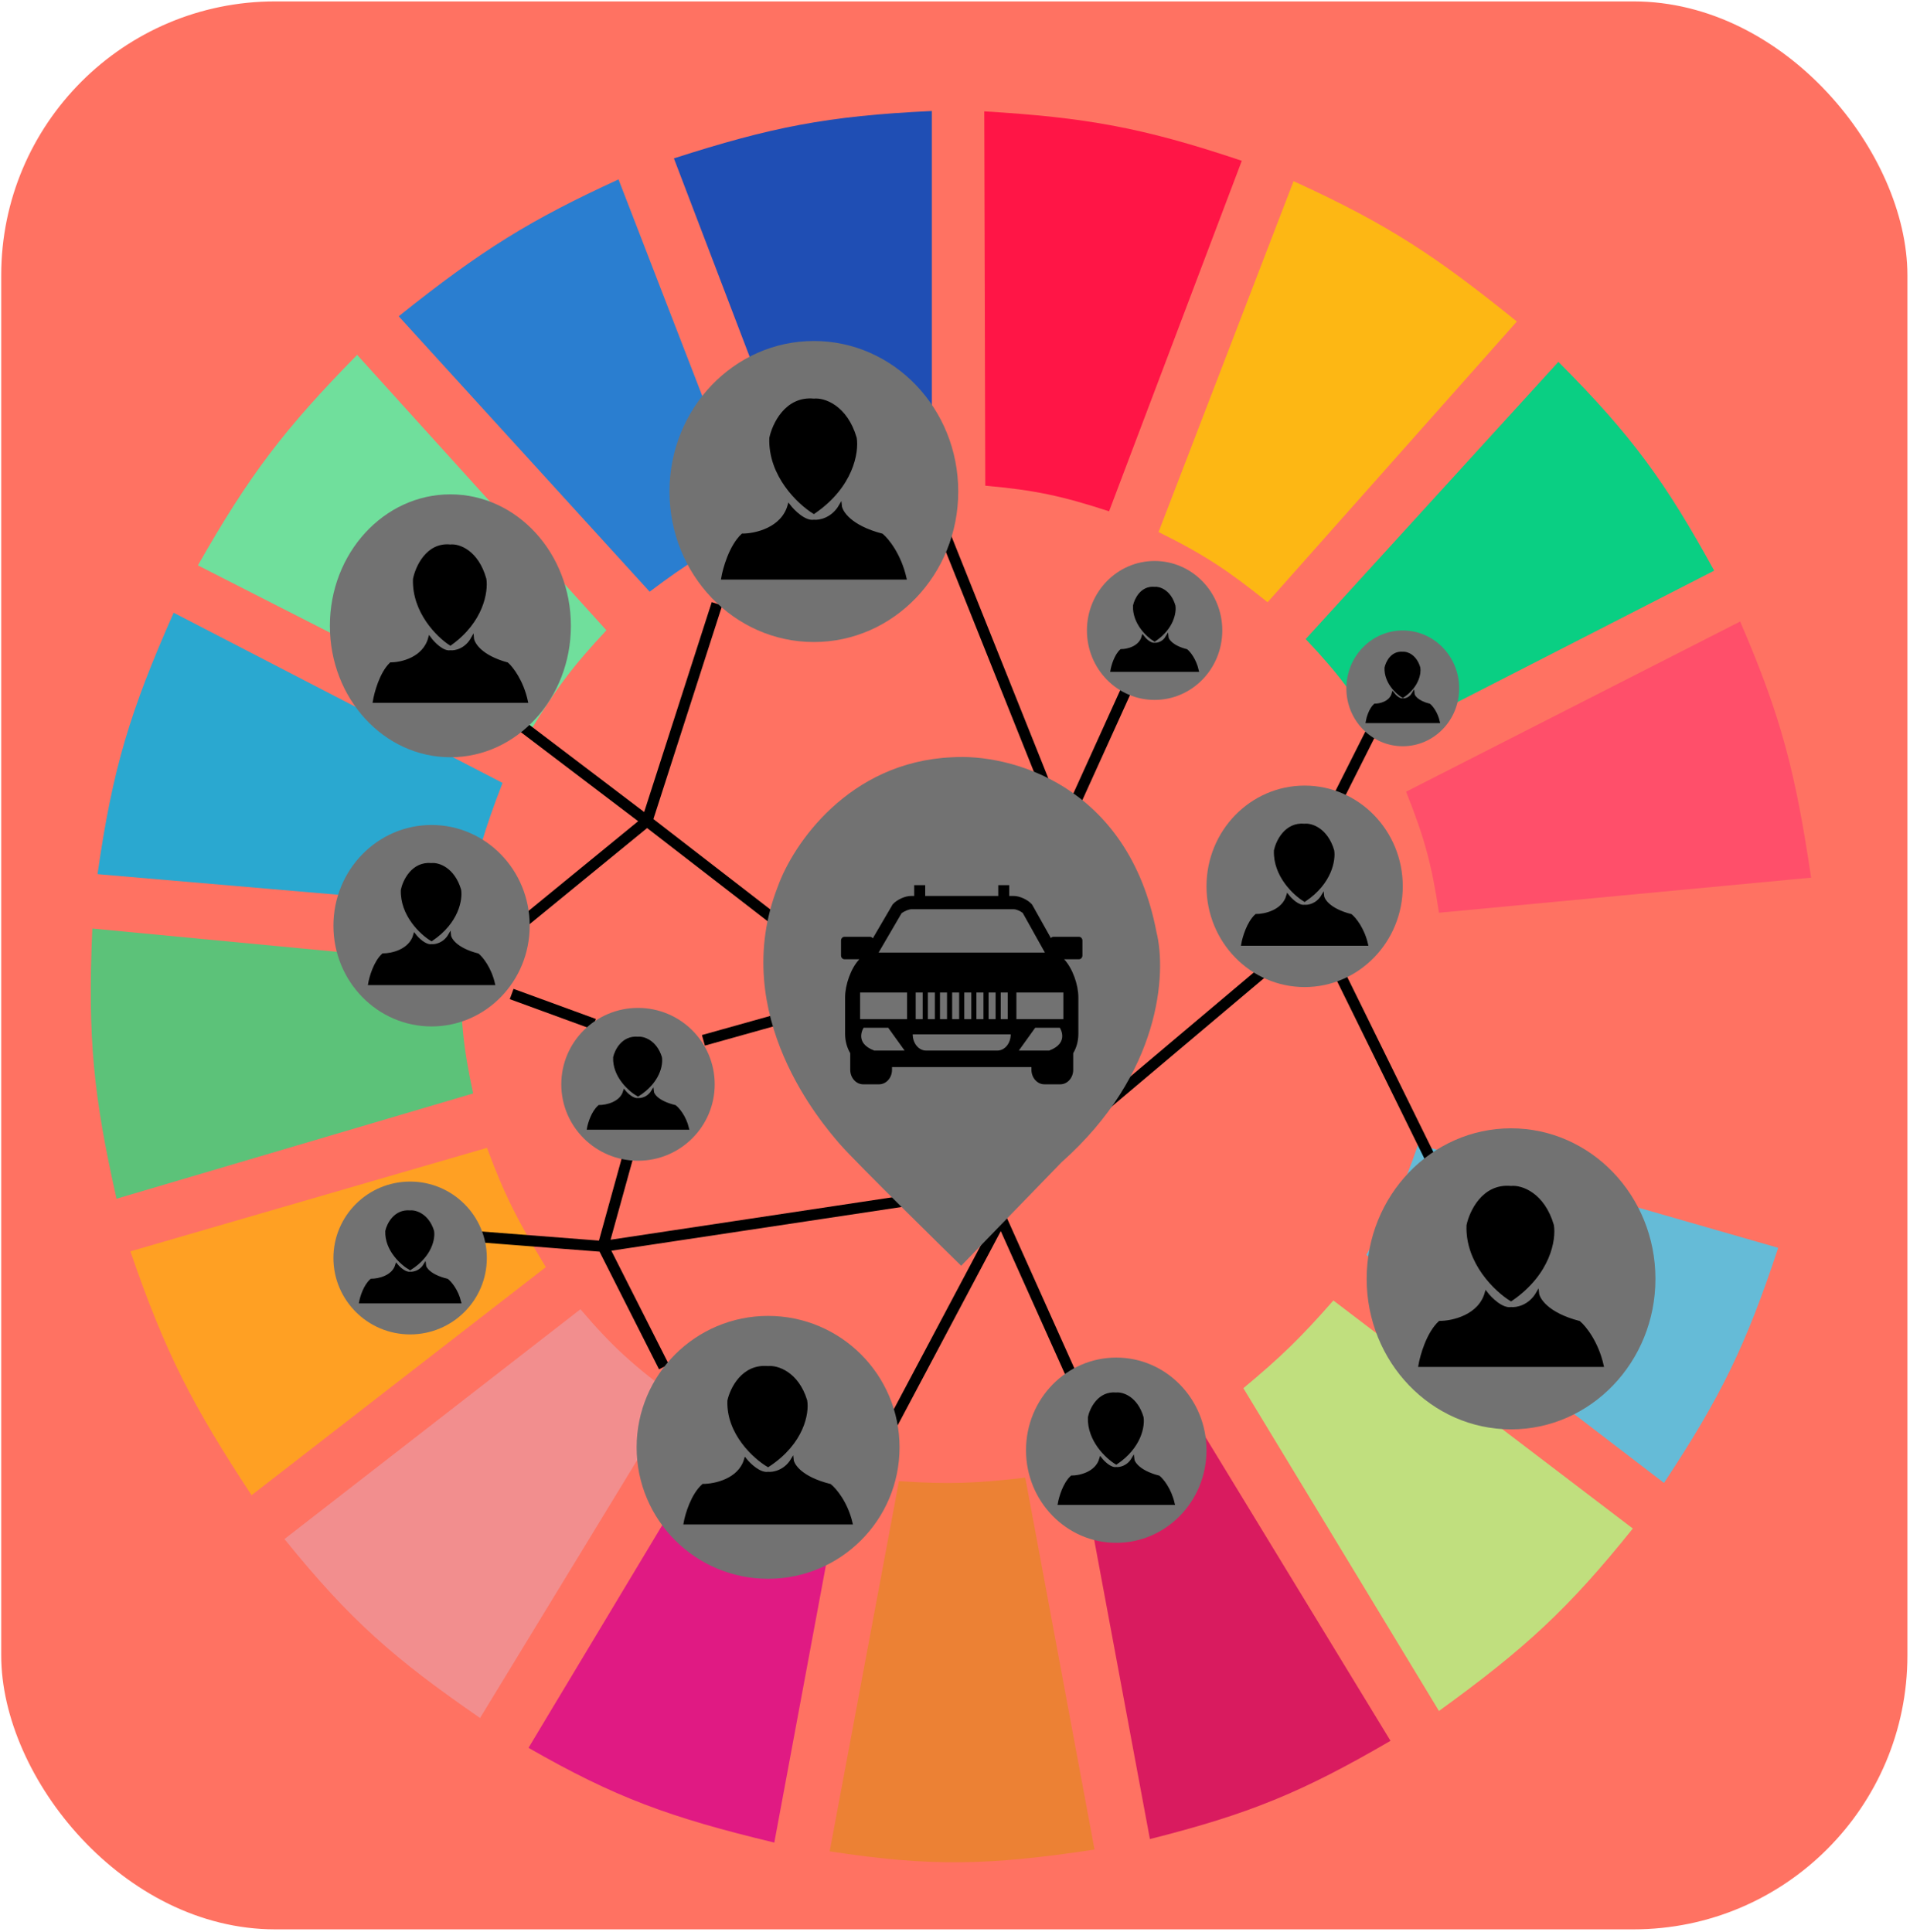 <svg width="687" height="695" viewBox="0 0 687 695" fill="none" xmlns="http://www.w3.org/2000/svg">
<rect x="0.44" y="0.508" width="685.626" height="693.507" rx="98.51" fill="#FF7262"/>
<g clip-path="url(#clip0)">
<path d="M290.335 182.551L242.396 56.966C277.207 45.789 297.363 41.7 335.161 39.927V174.978C317.196 175.985 307.353 177.607 290.335 182.551Z" fill="#1F4EB4"/>
<path d="M354.392 174.714L354.024 40.058C390.475 42.264 410.736 45.767 446.653 57.839L398.919 183.924C381.79 178.341 372.027 176.28 354.392 174.714Z" fill="#FF1546"/>
<path d="M416.716 191.385L465.277 65.17C499.803 80.923 516.951 92.525 545.59 115.656L455.938 216.628C441.919 205.423 433.535 199.683 416.716 191.385Z" fill="#FDB714"/>
<path d="M469.638 229.881L560.534 130.171C587.199 156.912 599.104 173.554 616.567 205.269L497.031 266.483C487.8 250.988 481.926 242.877 469.638 229.881Z" fill="#0ACF83"/>
<path d="M505.748 284.785L625.906 223.57C640.796 257.961 645.88 278.299 651.432 315.707L517.577 328.329C514.952 310.868 512.36 301.343 505.748 284.785Z" fill="#FF4F6A"/>
<path d="M515.707 392.068C518.704 375.301 519.659 365.557 519.443 347.261L653.297 334.64C654.959 371.325 653.133 392.174 645.204 429.932L515.707 392.068Z" fill="#FF7262"/>
<path d="M491.426 451.389C500.203 436.972 504.336 428.304 510.103 411.631L639.6 448.864C628.014 483.888 619.021 502.405 598.509 533.429L491.426 451.389Z" fill="#65BBD7"/>
<path d="M587.304 549.837L479.598 467.797C467.764 481.292 460.653 488.168 447.224 499.351L517.575 615.469C548.73 592.89 564.177 578.653 587.304 549.837Z" fill="#C0DF7E"/>
<path d="M500.144 626.197L429.792 510.71C414.529 518.423 405.59 522.237 388.702 527.749L413.605 661.537C449.283 652.543 468.243 644.768 500.144 626.197Z" fill="#D91B5F"/>
<path d="M323.331 532.798C341.077 533.96 351.028 533.613 368.779 531.536L393.682 665.324C355.619 671.059 334.704 671.53 298.428 665.955L323.331 532.798Z" fill="#EC8134"/>
<path d="M190.099 628.722L259.828 512.604C275.636 520.872 285.226 524.391 303.408 529.012L278.505 662.8C240.861 653.758 221.276 646.609 190.099 628.722Z" fill="#E01A83"/>
<path d="M102.317 553.623L208.779 470.952C220.65 484.92 228.371 491.585 243.02 502.506L172.669 617.993C141.875 596.708 126.104 583.043 102.317 553.623Z" fill="#F28E8E"/>
<path d="M90.486 537.846C69.31 505.694 59.427 486.661 46.905 450.127L175.157 412.893C181.562 430.143 186.42 439.479 196.324 455.806L90.486 537.846Z" fill="#FFA023"/>
<path d="M41.924 431.195C33.685 394.672 31.453 373.486 33.208 334.009L165.817 346.63C165.479 366.181 166.522 376.344 170.175 393.33L41.924 431.195Z" fill="#5CC279"/>
<path d="M35.076 314.445L167.686 325.805C171.365 308.409 174.123 298.725 180.76 281.629L62.47 220.415C46.748 255.875 40.515 276.405 35.076 314.445Z" fill="#2AA8D0"/>
<path d="M71.186 203.376C89.723 170.741 102.35 154.235 128.464 127.646L218.115 226.725C205.984 239.692 199.865 247.864 190.099 263.959L71.186 203.376Z" fill="#70DF9C"/>
<path d="M233.68 212.842C247.131 202.704 255.223 197.629 271.035 190.123L222.474 64.539C190.874 79.053 173.524 89.679 143.406 113.763L233.68 212.842Z" fill="#2A7ED0"/>
<path d="M169.836 247.608L232.723 295.343M281.41 332.989L232.723 295.343M232.723 295.343L177.545 340.486M232.723 295.343L257.878 217.204M184.037 357.562L213.654 368.391M253.01 374.222L284.25 365.475M336.994 185.134L377.161 285.509M386.492 289.257L411.241 234.697M469.666 310.082L494.009 261.769M168.619 444.609L216.9 448.357M216.9 448.357L238.809 491.673M216.9 448.357L226.232 414.622M216.9 448.357L335.777 430.448M320.765 512.497L360.12 438.362L390.955 507.083M377.161 414.622L456.682 347.566M473.317 332.989L534.581 457.52" stroke="black" stroke-width="3.94"/>
<path d="M345.691 452.521C345.691 452.521 309.031 416.629 303.439 410.103C297.847 403.577 263.795 364.814 281.69 319.394C286.868 305.038 306.297 275.932 342.585 274.366C362.262 273.061 404.1 283.502 414.042 335.709C417.563 349.631 415.782 385.305 380.488 416.629L345.691 452.521Z" fill="#727272" stroke="#727272" stroke-width="3.94"/>
<path d="M388.1 336.981H378.889C378.529 336.981 378.21 337.161 377.985 337.433L371.262 325.442C371.225 325.38 371.184 325.32 371.133 325.267C369.607 323.59 366.713 322.278 364.55 322.278H363.013V318.411H359.06V322.278H332.78V318.411H328.825V322.278H327.743C325.579 322.278 322.683 323.582 321.147 325.246C321.103 325.294 321.06 325.349 321.025 325.411L313.928 337.55C313.706 337.212 313.364 336.981 312.948 336.981H303.735C303.054 336.981 302.507 337.585 302.507 338.326V343.705C302.507 344.451 303.054 345.053 303.735 345.053H309.097C305.996 348.341 303.971 354.351 303.971 358.725V371.908C303.971 374.498 304.663 376.893 305.822 378.854V384.829C305.822 387.7 307.915 390.047 310.488 390.047H316.176C318.749 390.047 320.842 387.708 320.842 384.829V383.841H370.996V384.829C370.996 387.7 373.093 390.047 375.662 390.047H381.356C383.929 390.047 386.02 387.708 386.02 384.829V378.854C387.182 376.893 387.872 374.502 387.872 371.908V358.725C387.872 354.349 385.844 348.341 382.74 345.055H388.104C388.782 345.055 389.332 344.451 389.332 343.709V338.328C389.333 337.585 388.784 336.981 388.1 336.981ZM324.268 328.532C325.343 327.686 326.973 327.067 327.819 327.067H364.631C365.528 327.067 367.071 327.727 367.878 328.418L375.836 342.665H316.017L324.268 328.532ZM362.475 357.022V366.593H359.948V357.022H362.475ZM358.105 357.022V366.593H355.578V357.022H358.105ZM353.733 357.022V366.593H351.206V357.022H353.733ZM349.365 357.022V366.593H346.838V357.022H349.365ZM344.999 357.022V366.593H342.472V357.022H344.999ZM340.629 357.022V366.593H338.1V357.022H340.629ZM336.255 357.022V366.593H333.73V357.022H336.255ZM331.887 357.022V366.593H329.36V357.022H331.887ZM314.458 377.907C307.029 375.127 310.633 369.697 310.633 369.697H319.479L325.377 377.907H314.458ZM326.259 366.599H309.361V357.022H326.258L326.259 366.599ZM358.734 377.907H333.101C330.448 377.907 328.295 375.298 328.295 372.083H363.541C363.541 375.301 361.39 377.907 358.734 377.907ZM377.377 377.907H366.455L372.352 369.697H381.2C381.2 369.701 384.802 375.129 377.377 377.907ZM382.474 366.599H365.585V357.022H382.474V366.599Z" fill="black"/>
<ellipse cx="469.258" cy="318.828" rx="35.298" ry="36.235" fill="#727272"/>
<path d="M469.257 323.871C465.605 321.65 458.383 314.958 458.708 305.962C459.384 302.769 462.44 296.134 469.257 296.801C471.691 296.523 477.128 298.299 479.4 305.962C479.941 309.294 478.669 317.541 469.257 323.871Z" fill="black"/>
<path d="M463.171 322.205C464.253 323.594 466.984 326.287 469.257 325.954C470.609 326.093 473.801 325.537 475.749 322.205C475.884 323.733 478.102 327.287 485.892 329.286C487.244 330.396 490.274 334.034 491.572 339.698H446.942C447.348 337.338 448.89 331.951 451.811 329.286C454.922 329.286 461.548 327.87 463.171 322.205Z" fill="black"/>
<path d="M469.257 323.871C465.605 321.65 458.383 314.958 458.708 305.962C459.384 302.769 462.44 296.134 469.257 296.801C471.691 296.523 477.128 298.299 479.4 305.962C479.941 309.294 478.669 317.541 469.257 323.871Z" stroke="black"/>
<path d="M463.171 322.205C464.253 323.594 466.984 326.287 469.257 325.954C470.609 326.093 473.801 325.537 475.749 322.205C475.884 323.733 478.102 327.287 485.892 329.286C487.244 330.396 490.274 334.034 491.572 339.698H446.942C447.348 337.338 448.89 331.951 451.811 329.286C454.922 329.286 461.548 327.87 463.171 322.205Z" stroke="black"/>
<ellipse cx="229.478" cy="390.048" rx="27.589" ry="27.488" fill="#727272"/>
<path d="M229.475 393.901C226.554 392.221 220.777 387.159 221.036 380.354C221.577 377.938 224.022 372.919 229.475 373.423C231.423 373.213 235.773 374.556 237.59 380.354C238.023 382.874 237.005 389.112 229.475 393.901Z" fill="black"/>
<path d="M224.607 392.641C225.472 393.691 227.657 395.729 229.475 395.477C230.557 395.582 233.111 395.162 234.669 392.641C234.777 393.797 236.552 396.485 242.784 397.997C243.865 398.838 246.289 401.589 247.328 405.874H211.624C211.949 404.089 213.182 400.014 215.519 397.997C218.007 397.997 223.309 396.926 224.607 392.641Z" fill="black"/>
<path d="M229.475 393.901C226.554 392.221 220.777 387.159 221.036 380.354C221.577 377.938 224.022 372.919 229.475 373.423C231.423 373.213 235.773 374.556 237.59 380.354C238.023 382.874 237.005 389.112 229.475 393.901Z" stroke="black"/>
<path d="M224.607 392.641C225.472 393.691 227.657 395.729 229.475 395.477C230.557 395.582 233.111 395.162 234.669 392.641C234.777 393.797 236.552 396.485 242.784 397.997C243.865 398.838 246.289 401.589 247.328 405.874H211.624C211.949 404.089 213.182 400.014 215.519 397.997C218.007 397.997 223.309 396.926 224.607 392.641Z" stroke="black"/>
<ellipse cx="147.519" cy="452.52" rx="27.589" ry="27.488" fill="#727272"/>
<path d="M147.52 456.376C144.599 454.696 138.822 449.634 139.081 442.828C139.622 440.413 142.067 435.394 147.52 435.898C149.468 435.688 153.818 437.031 155.635 442.828C156.068 445.349 155.05 451.587 147.52 456.376Z" fill="black"/>
<path d="M142.652 455.116C143.517 456.166 145.702 458.203 147.52 457.951C148.602 458.056 151.156 457.636 152.714 455.116C152.822 456.271 154.597 458.96 160.828 460.472C161.91 461.312 164.334 464.064 165.373 468.349H129.669C129.994 466.563 131.227 462.488 133.564 460.472C136.052 460.472 141.354 459.401 142.652 455.116Z" fill="black"/>
<path d="M147.52 456.376C144.599 454.696 138.822 449.634 139.081 442.828C139.622 440.413 142.067 435.394 147.52 435.898C149.468 435.688 153.818 437.031 155.635 442.828C156.068 445.349 155.05 451.587 147.52 456.376Z" stroke="black"/>
<path d="M142.652 455.116C143.517 456.166 145.702 458.203 147.52 457.951C148.602 458.056 151.156 457.636 152.714 455.116C152.822 456.271 154.597 458.96 160.828 460.472C161.91 461.312 164.334 464.064 165.373 468.349H129.669C129.994 466.563 131.227 462.488 133.564 460.472C136.052 460.472 141.354 459.401 142.652 455.116Z" stroke="black"/>
<circle cx="276.267" cy="520.638" r="47.285" fill="#727272"/>
<path d="M276.264 527.218C271.372 524.32 261.698 515.587 262.133 503.848C263.039 499.681 267.133 491.023 276.264 491.893C279.525 491.53 286.809 493.847 289.852 503.848C290.576 508.196 288.873 518.957 276.264 527.218Z" fill="black"/>
<path d="M268.112 525.044C269.561 526.856 273.22 530.371 276.264 529.936C278.076 530.117 282.352 529.392 284.961 525.044C285.142 527.037 288.113 531.675 298.548 534.284C300.36 535.733 304.418 540.48 306.157 547.871H246.372C246.916 544.792 248.981 537.762 252.894 534.284C257.061 534.284 265.938 532.436 268.112 525.044Z" fill="black"/>
<path d="M276.264 527.218C271.372 524.32 261.698 515.587 262.133 503.848C263.039 499.681 267.133 491.023 276.264 491.893C279.525 491.53 286.809 493.847 289.852 503.848C290.576 508.196 288.873 518.957 276.264 527.218Z" stroke="black"/>
<path d="M268.112 525.044C269.561 526.856 273.22 530.371 276.264 529.936C278.076 530.117 282.352 529.392 284.961 525.044C285.142 527.037 288.113 531.675 298.548 534.284C300.36 535.733 304.418 540.48 306.157 547.871H246.372C246.916 544.792 248.981 537.762 252.894 534.284C257.061 534.284 265.938 532.436 268.112 525.044Z" stroke="black"/>
<ellipse cx="543.505" cy="460.019" rx="51.933" ry="54.144" fill="#727272"/>
<path d="M543.5 467.555C538.128 464.236 527.502 454.237 527.98 440.794C528.975 436.023 533.471 426.109 543.5 427.105C547.082 426.69 555.081 429.343 558.424 440.794C559.219 445.773 557.348 458.095 543.5 467.555Z" fill="black"/>
<path d="M534.547 465.066C536.138 467.14 540.157 471.165 543.5 470.667C545.49 470.874 550.186 470.044 553.052 465.066C553.251 467.348 556.514 472.658 567.975 475.646C569.965 477.305 574.422 482.74 576.332 491.204H510.67C511.267 487.678 513.535 479.629 517.833 475.646C522.409 475.646 532.159 473.53 534.547 465.066Z" fill="black"/>
<path d="M543.5 467.555C538.128 464.236 527.502 454.237 527.98 440.794C528.975 436.023 533.471 426.109 543.5 427.105C547.082 426.69 555.081 429.343 558.424 440.794C559.219 445.773 557.348 458.095 543.5 467.555Z" stroke="black"/>
<path d="M534.547 465.066C536.138 467.14 540.157 471.165 543.5 470.667C545.49 470.874 550.186 470.044 553.052 465.066C553.251 467.348 556.514 472.658 567.975 475.646C569.965 477.305 574.422 482.74 576.332 491.204H510.67C511.267 487.678 513.535 479.629 517.833 475.646C522.409 475.646 532.159 473.53 534.547 465.066Z" stroke="black"/>
<ellipse cx="161.997" cy="225.11" rx="43.344" ry="47.285" fill="#727272"/>
<path d="M161.992 231.69C157.508 228.791 148.64 220.059 149.038 208.32C149.868 204.153 153.621 195.495 161.992 196.364C164.981 196.002 171.658 198.319 174.448 208.32C175.111 212.668 173.55 223.429 161.992 231.69Z" fill="black"/>
<path d="M154.519 229.516C155.847 231.328 159.201 234.842 161.992 234.408C163.653 234.589 167.572 233.864 169.964 229.516C170.13 231.509 172.853 236.147 182.419 238.756C184.08 240.205 187.8 244.952 189.394 252.343H134.591C135.089 249.263 136.982 242.234 140.569 238.756C144.389 238.756 152.526 236.908 154.519 229.516Z" fill="black"/>
<path d="M161.992 231.69C157.508 228.791 148.64 220.059 149.038 208.32C149.868 204.153 153.621 195.495 161.992 196.364C164.981 196.002 171.658 198.319 174.448 208.32C175.111 212.668 173.55 223.429 161.992 231.69Z" stroke="black"/>
<path d="M154.519 229.516C155.847 231.328 159.201 234.842 161.992 234.408C163.653 234.589 167.572 233.864 169.964 229.516C170.13 231.509 172.853 236.147 182.419 238.756C184.08 240.205 187.8 244.952 189.394 252.343H134.591C135.089 249.263 136.982 242.234 140.569 238.756C144.389 238.756 152.526 236.908 154.519 229.516Z" stroke="black"/>
<ellipse cx="401.501" cy="521.659" rx="32.458" ry="33.319" fill="#727272"/>
<path d="M401.498 526.297C398.141 524.254 391.5 518.101 391.798 509.829C392.42 506.893 395.23 500.792 401.498 501.404C403.737 501.149 408.736 502.782 410.826 509.829C411.323 512.893 410.153 520.476 401.498 526.297Z" fill="black"/>
<path d="M395.903 524.765C396.897 526.042 399.409 528.518 401.498 528.212C402.742 528.34 405.677 527.829 407.468 524.765C407.592 526.169 409.632 529.437 416.795 531.276C418.039 532.297 420.824 535.642 422.018 540.85H380.979C381.353 538.68 382.77 533.727 385.456 531.276C388.317 531.276 394.41 529.974 395.903 524.765Z" fill="black"/>
<path d="M401.498 526.297C398.141 524.254 391.5 518.101 391.798 509.829C392.42 506.893 395.23 500.792 401.498 501.404C403.737 501.149 408.736 502.782 410.826 509.829C411.323 512.893 410.153 520.476 401.498 526.297Z" stroke="black"/>
<path d="M395.903 524.765C396.897 526.042 399.409 528.518 401.498 528.212C402.742 528.34 405.677 527.829 407.468 524.765C407.592 526.169 409.632 529.437 416.795 531.276C418.039 532.297 420.824 535.642 422.018 540.85H380.979C381.353 538.68 382.77 533.727 385.456 531.276C388.317 531.276 394.41 529.974 395.903 524.765Z" stroke="black"/>
<ellipse cx="504.555" cy="247.606" rx="20.286" ry="20.825" fill="#727272"/>
<path d="M504.551 250.505C502.452 249.228 498.302 245.382 498.488 240.212C498.877 238.377 500.633 234.564 504.551 234.947C505.95 234.787 509.075 235.808 510.38 240.212C510.691 242.127 509.96 246.866 504.551 250.505Z" fill="black"/>
<path d="M501.054 249.547C501.675 250.345 503.245 251.893 504.551 251.702C505.328 251.781 507.163 251.462 508.282 249.547C508.36 250.425 509.634 252.467 514.111 253.616C514.888 254.255 516.63 256.345 517.376 259.6H491.727C491.96 258.244 492.846 255.148 494.525 253.616C496.312 253.616 500.121 252.803 501.054 249.547Z" fill="black"/>
<path d="M504.551 250.505C502.452 249.228 498.302 245.382 498.488 240.212C498.877 238.377 500.633 234.564 504.551 234.947C505.95 234.787 509.075 235.808 510.38 240.212C510.691 242.127 509.96 246.866 504.551 250.505Z" stroke="black"/>
<path d="M501.054 249.547C501.675 250.345 503.245 251.893 504.551 251.702C505.328 251.781 507.163 251.462 508.282 249.547C508.36 250.425 509.634 252.467 514.111 253.616C514.888 254.255 516.63 256.345 517.376 259.6H491.727C491.96 258.244 492.846 255.148 494.525 253.616C496.312 253.616 500.121 252.803 501.054 249.547Z" stroke="black"/>
<ellipse cx="155.228" cy="332.989" rx="35.298" ry="36.235" fill="#727272"/>
<path d="M155.223 338.032C151.572 335.811 144.35 329.119 144.675 320.123C145.351 316.93 148.407 310.295 155.223 310.961C157.658 310.684 163.095 312.459 165.367 320.123C165.908 323.455 164.636 331.701 155.223 338.032Z" fill="black"/>
<path d="M149.138 336.366C150.22 337.754 152.951 340.448 155.223 340.115C156.576 340.253 159.768 339.698 161.715 336.366C161.851 337.893 164.069 341.447 171.859 343.446C173.211 344.557 176.24 348.194 177.539 353.859H132.909C133.315 351.499 134.857 346.112 137.778 343.446C140.888 343.446 147.515 342.03 149.138 336.366Z" fill="black"/>
<path d="M155.223 338.032C151.572 335.811 144.35 329.119 144.675 320.123C145.351 316.93 148.407 310.295 155.223 310.961C157.658 310.684 163.095 312.459 165.367 320.123C165.908 323.455 164.636 331.701 155.223 338.032Z" stroke="black"/>
<path d="M149.138 336.366C150.22 337.754 152.951 340.448 155.223 340.115C156.576 340.253 159.768 339.698 161.715 336.366C161.851 337.893 164.069 341.447 171.859 343.446C173.211 344.557 176.24 348.194 177.539 353.859H132.909C133.315 351.499 134.857 346.112 137.778 343.446C140.888 343.446 147.515 342.03 149.138 336.366Z" stroke="black"/>
<ellipse cx="292.736" cy="176.804" rx="51.932" ry="54.144" fill="#727272"/>
<path d="M292.732 184.34C287.359 181.021 276.734 171.022 277.211 157.579C278.206 152.808 282.703 142.894 292.732 143.89C296.313 143.475 304.313 146.128 307.655 157.579C308.451 162.558 306.58 174.88 292.732 184.34Z" fill="black"/>
<path d="M283.778 181.851C285.37 183.925 289.388 187.95 292.732 187.452C294.722 187.659 299.418 186.83 302.283 181.851C302.482 184.133 305.745 189.443 317.206 192.431C319.196 194.09 323.653 199.525 325.563 207.989H259.901C260.498 204.463 262.767 196.414 267.064 192.431C271.641 192.431 281.391 190.315 283.778 181.851Z" fill="black"/>
<path d="M292.732 184.34C287.359 181.021 276.734 171.022 277.211 157.579C278.206 152.808 282.703 142.894 292.732 143.89C296.313 143.475 304.313 146.128 307.655 157.579C308.451 162.558 306.58 174.88 292.732 184.34Z" stroke="black"/>
<path d="M283.778 181.851C285.37 183.925 289.388 187.95 292.732 187.452C294.722 187.659 299.418 186.83 302.283 181.851C302.482 184.133 305.745 189.443 317.206 192.431C319.196 194.09 323.653 199.525 325.563 207.989H259.901C260.498 204.463 262.767 196.414 267.064 192.431C271.641 192.431 281.391 190.315 283.778 181.851Z" stroke="black"/>
<ellipse cx="415.297" cy="226.782" rx="24.343" ry="24.99" fill="#727272"/>
<path d="M415.293 230.26C412.775 228.728 407.795 224.113 408.018 217.909C408.485 215.707 410.592 211.131 415.293 211.591C416.972 211.399 420.722 212.624 422.289 217.909C422.662 220.207 421.785 225.894 415.293 230.26Z" fill="black"/>
<path d="M411.097 229.111C411.843 230.069 413.726 231.926 415.293 231.697C416.226 231.792 418.428 231.409 419.771 229.111C419.864 230.165 421.393 232.616 426.766 233.994C427.698 234.76 429.788 237.269 430.683 241.175H399.904C400.184 239.548 401.247 235.833 403.262 233.994C405.407 233.994 409.977 233.018 411.097 229.111Z" fill="black"/>
<path d="M415.293 230.26C412.775 228.728 407.795 224.113 408.018 217.909C408.485 215.707 410.592 211.131 415.293 211.591C416.972 211.399 420.722 212.624 422.289 217.909C422.662 220.207 421.785 225.894 415.293 230.26Z" stroke="black"/>
<path d="M411.097 229.111C411.843 230.069 413.726 231.926 415.293 231.697C416.226 231.792 418.428 231.409 419.771 229.111C419.864 230.165 421.393 232.616 426.766 233.994C427.698 234.76 429.788 237.269 430.683 241.175H399.904C400.184 239.548 401.247 235.833 403.262 233.994C405.407 233.994 409.977 233.018 411.097 229.111Z" stroke="black"/>
</g>
<defs>
<clipPath id="clip0">
<rect width="622.58" height="646.222" fill="white" transform="translate(31.964 24.15)"/>
</clipPath>
</defs>
</svg>
